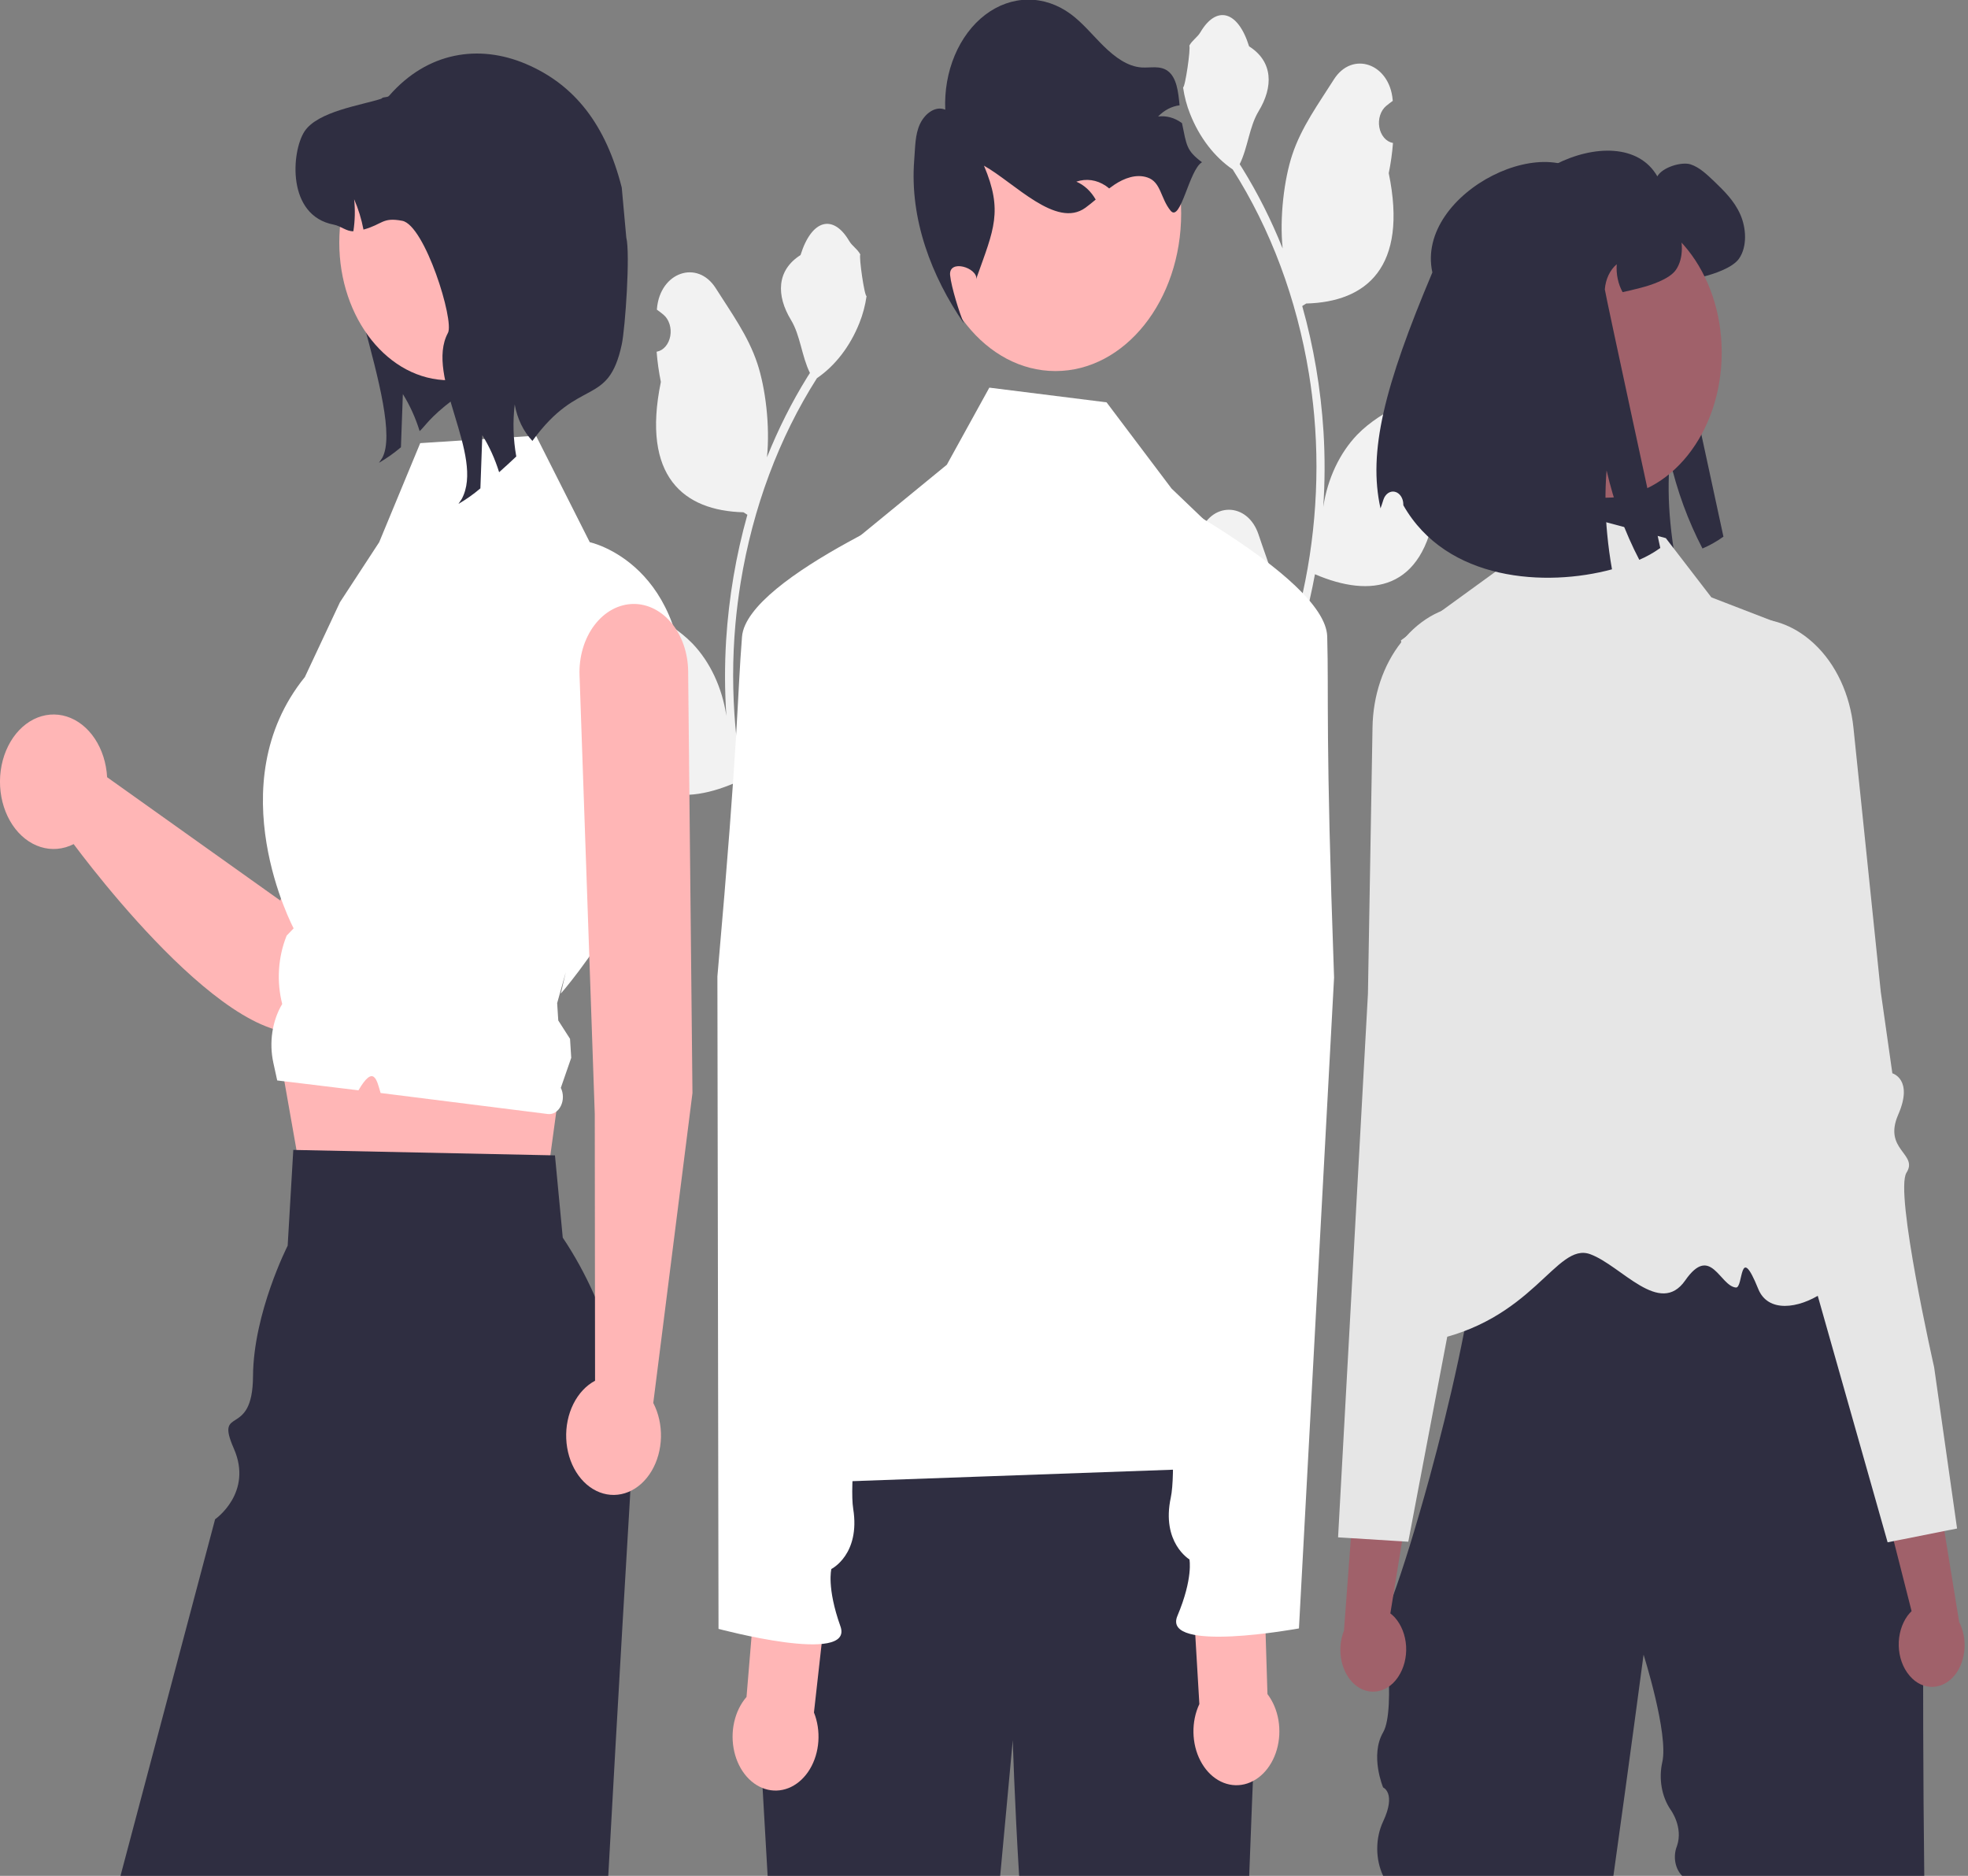 <svg width="128" height="122" viewBox="0 0 128 122" fill="none" xmlns="http://www.w3.org/2000/svg">
<rect x="0" y="0" width="128" height="122" fill="#808080" stroke="none"/>
<g clip-path="url(#clip0_29_443)">
<path d="M77.482 36.764C77.641 36.773 77.798 36.721 77.932 36.614C78.067 36.507 78.172 36.351 78.233 36.167C78.295 35.983 78.309 35.779 78.276 35.584C78.242 35.389 78.161 35.212 78.044 35.077C78.025 34.979 78.01 34.909 77.991 34.811C77.998 34.79 78.005 34.769 78.012 34.748C78.727 32.611 81.148 32.626 81.857 34.766C82.486 36.665 83.286 38.568 83.484 40.576C83.57 41.464 83.534 42.363 83.375 43.235C84.852 39.195 85.619 34.803 85.624 30.359C85.624 29.244 85.575 28.129 85.476 27.02C85.394 26.112 85.281 25.21 85.136 24.314C84.344 19.454 82.645 14.898 80.177 11.022C78.982 10.204 78.016 8.947 77.409 7.42C77.188 6.871 77.033 6.285 76.947 5.681C77.082 5.703 77.455 3.129 77.353 2.971C77.541 2.614 77.877 2.436 78.082 2.087C79.102 0.353 80.508 0.656 81.241 3.013C82.808 4.005 82.824 5.65 81.862 7.232C81.25 8.239 81.166 9.601 80.629 10.678C80.685 10.767 80.742 10.853 80.797 10.941C81.807 12.569 82.687 14.318 83.424 16.161C83.216 14.117 83.524 11.654 84.049 10.066C84.647 8.257 85.768 6.734 86.755 5.17C87.94 3.292 90.371 4.111 90.58 6.492C90.582 6.515 90.584 6.538 90.586 6.561C90.439 6.665 90.296 6.775 90.155 6.892C89.979 7.04 89.842 7.251 89.763 7.498C89.684 7.744 89.666 8.015 89.712 8.275C89.758 8.535 89.866 8.771 90.02 8.953C90.175 9.135 90.37 9.254 90.58 9.294L90.601 9.299C90.549 9.961 90.457 10.618 90.325 11.263C91.591 17.403 88.858 19.64 84.955 19.74C84.869 19.796 84.785 19.851 84.698 19.904C85.44 22.537 85.904 25.281 86.081 28.065C86.182 29.707 86.176 31.358 86.064 32.999L86.07 32.941C86.353 31.116 87.13 29.469 88.269 28.278C89.96 26.536 92.35 25.894 94.175 24.493C95.053 23.819 96.179 24.69 96.025 25.968C96.023 25.988 96.02 26.008 96.018 26.029C95.746 26.168 95.481 26.328 95.225 26.508C95.078 26.612 94.935 26.722 94.794 26.838C94.618 26.986 94.481 27.197 94.402 27.444C94.323 27.691 94.305 27.962 94.351 28.222C94.397 28.481 94.505 28.718 94.659 28.899C94.814 29.081 95.009 29.2 95.219 29.241L95.24 29.245C95.256 29.248 95.269 29.251 95.285 29.253C94.82 30.645 94.167 31.926 93.356 33.041C92.564 38.401 89.164 38.909 85.527 37.348H85.525C85.126 39.523 84.547 41.64 83.799 43.665H77.636C77.614 43.579 77.594 43.49 77.574 43.404C78.145 43.449 78.717 43.407 79.28 43.277C78.822 42.573 78.365 41.864 77.908 41.16C77.897 41.147 77.888 41.133 77.879 41.119C77.647 40.759 77.413 40.401 77.181 40.041L77.181 40.041C77.168 38.937 77.269 37.835 77.481 36.764L77.482 36.764Z" fill="#F2F2F2"/>
<path d="M97.27 16.983C96.124 11.743 105.367 7.25 107.795 11.469C108.132 10.87 109.38 10.505 109.952 10.689C110.524 10.873 111.005 11.333 111.475 11.779C112.121 12.401 112.79 13.045 113.186 13.939C113.585 14.83 113.647 16.044 113.11 16.817C112.684 17.432 111.428 17.829 110.788 17.991C110.342 18.105 109.967 18.197 109.644 18.264C109.35 17.734 109.215 17.091 109.262 16.449C109.045 16.633 108.863 16.875 108.729 17.157C108.595 17.44 108.512 17.756 108.487 18.083C108.479 18.22 112.094 34.903 112.094 34.903C111.66 35.213 111.203 35.471 110.73 35.672C109.793 33.878 109.076 31.918 108.602 29.857C108.493 31.235 108.507 32.624 108.643 33.998C108.715 34.768 108.819 35.533 108.954 36.291C104.657 37.454 98.195 37.071 95.383 32.124C95.383 32.104 95.382 32.083 95.382 32.063C95.38 31.868 95.323 31.68 95.223 31.53C95.122 31.381 94.983 31.281 94.83 31.246C94.677 31.212 94.519 31.245 94.383 31.34C94.247 31.436 94.142 31.587 94.085 31.769C94.017 31.988 93.954 32.176 93.898 32.327C93.079 28.654 94.139 24.403 97.27 16.983Z" fill="#2F2E41"/>
<path d="M89.959 104.829V105.001C89.953 104.944 89.953 104.886 89.959 104.829Z" fill="#2F2E41"/>
<path d="M94.166 75.176C94.276 75.139 94.387 75.112 94.499 75.095C94.37 75.121 94.259 75.148 94.166 75.176Z" fill="#2F2E41"/>
<path d="M94.069 75.207C94.099 75.197 94.132 75.186 94.166 75.176C94.134 75.186 94.103 75.194 94.069 75.207Z" fill="#2F2E41"/>
<path d="M125.156 121.999H109.407C109.182 121.774 109.026 121.459 108.964 121.107C108.903 120.755 108.94 120.387 109.069 120.065C109.5 118.828 108.657 117.697 108.657 117.697C108.37 117.276 108.171 116.774 108.077 116.234C107.983 115.694 107.997 115.133 108.117 114.601C108.534 112.773 106.899 107.615 106.899 107.615C106.899 107.615 106.017 114.276 104.937 121.999H89.959C89.708 121.463 89.576 120.853 89.576 120.232C89.576 119.61 89.708 119 89.959 118.464C90.832 116.608 89.959 116.252 89.959 116.252C89.959 116.252 89.086 114.175 89.959 112.667C90.832 111.159 89.959 105.001 89.959 105.001C89.992 105.273 90.24 104.778 90.623 103.74C91.206 102.161 92.097 99.322 92.997 96.025C93.64 93.672 94.289 91.083 94.831 88.552H94.832C94.974 87.887 95.109 87.228 95.236 86.575C95.485 85.295 95.698 84.051 95.86 82.883C96.211 80.367 96.327 78.205 96.057 76.799C95.834 75.629 95.344 74.984 94.499 75.095C94.952 75.001 95.615 74.912 96.432 74.827C96.579 74.813 96.732 74.798 96.89 74.781C102.984 74.204 116.06 73.872 116.06 73.872L120.065 82.866L125.137 94.26C125.137 94.26 124.999 109.543 125.156 121.999Z" fill="#2F2E41"/>
<path d="M108.346 34.998L99.118 32.543L97.286 37.168L91.117 41.647C91.117 41.647 95.094 62.039 95.071 64.907C95.013 72.189 85.723 88.512 92.74 87.256C99.757 86 101.183 80.741 103.436 81.572C105.467 82.322 107.948 85.659 109.609 83.273C111.27 80.886 111.855 83.642 112.905 83.737C113.404 83.782 113.104 80.724 114.359 83.832C115.615 86.941 122.274 82.756 120.017 79.926C116.258 75.213 115.494 40.465 115.494 40.465L111.31 38.851L108.346 34.998Z" fill="#E6E6E6"/>
<path d="M90.942 109.053C91.313 108.499 91.496 107.785 91.454 107.063C91.411 106.342 91.146 105.669 90.714 105.189C90.625 105.094 90.53 105.007 90.429 104.931L91.972 95.436L88.406 92.759L87.413 106.053C87.194 106.599 87.125 107.221 87.217 107.822C87.309 108.423 87.557 108.968 87.923 109.374C88.132 109.602 88.376 109.776 88.639 109.886C88.902 109.996 89.18 110.04 89.457 110.016C89.734 109.991 90.005 109.898 90.253 109.743C90.501 109.587 90.723 109.372 90.905 109.109C90.917 109.09 90.93 109.072 90.942 109.053Z" fill="#A0616A"/>
<path d="M102.016 59.002C101.994 58.697 101.683 58.558 101.253 58.367C100.821 58.2 100.41 57.956 100.033 57.643C99.081 56.78 99.456 55.877 99.974 54.63C100.075 54.387 100.181 54.135 100.279 53.872C100.573 53.095 100.106 49.889 98.889 44.342C98.514 42.634 98.515 41.428 98.256 40.628C97.998 39.828 97.481 39.433 96.072 39.351C94.368 39.243 92.701 39.986 91.434 41.418C91.4 41.456 91.364 41.497 91.33 41.537C91.265 41.613 91.202 41.69 91.14 41.77C89.969 43.248 89.298 45.237 89.269 47.32L89.263 47.675L88.972 64.624L88.155 79.497L87.029 99.985L87.863 100.036L91.192 100.244L91.596 100.269L92.553 95.23L93.706 89.166L94.13 86.938L95.444 80.028L96.057 76.799L96.432 74.827L96.585 74.022L97.329 70.108C97.347 70.026 99.06 61.55 101.035 60.133C101.771 59.605 102.037 59.298 102.016 59.002Z" fill="#E6E6E6"/>
<path d="M124.175 108.952C123.758 108.451 123.515 107.766 123.495 107.043C123.476 106.319 123.682 105.615 124.07 105.08C124.151 104.973 124.238 104.874 124.331 104.785L121.984 95.552L125.301 92.41L127.426 105.494C127.691 106.008 127.813 106.617 127.773 107.226C127.732 107.836 127.532 108.412 127.204 108.864C127.015 109.119 126.788 109.325 126.535 109.47C126.283 109.615 126.01 109.696 125.733 109.709C125.456 109.722 125.179 109.666 124.919 109.545C124.659 109.424 124.42 109.239 124.217 109.002C124.202 108.986 124.188 108.969 124.175 108.952Z" fill="#A0616A"/>
<path d="M125.797 88.918C125.797 88.918 123.21 77.505 123.999 76.269C124.788 75.033 122.458 74.792 123.462 72.491C124.466 70.19 123.08 69.805 123.08 69.805L122.328 64.514L120.984 51.518L120.943 51.132L120.552 47.351C120.443 46.271 120.161 45.23 119.724 44.29C119.286 43.349 118.702 42.53 118.006 41.879C117.971 41.845 117.934 41.812 117.898 41.779C117.733 41.63 117.564 41.491 117.391 41.364C116.1 40.409 114.585 40.048 113.105 40.343C110.317 40.888 111.185 42.192 110.732 45.685C109.998 51.365 109.807 54.614 110.165 55.349C110.286 55.596 110.413 55.832 110.534 56.059C111.156 57.231 111.606 58.077 110.733 59.065C110.384 59.426 109.997 59.723 109.582 59.948C109.172 60.197 108.874 60.376 108.878 60.682C108.883 60.979 109.173 61.248 109.95 61.673C110.892 62.19 111.904 64.144 112.733 66.14C113.39 67.75 113.976 69.403 114.489 71.093L121.611 96.211L122.772 100.307L123.173 100.228L126.463 99.573L127.289 99.41L125.797 88.918Z" fill="#E6E6E6"/>
<path d="M104.453 32.37C108.61 32.37 111.981 28.143 111.981 22.929C111.981 17.715 108.61 13.488 104.453 13.488C100.295 13.488 96.925 17.715 96.925 22.929C96.925 28.143 100.295 32.37 104.453 32.37Z" fill="#A0616A"/>
<path d="M93.162 17.719C92.016 12.479 101.259 7.986 103.686 12.206C104.023 11.606 105.271 11.241 105.843 11.425C106.415 11.609 106.897 12.069 107.366 12.515C108.012 13.137 108.681 13.781 109.077 14.675C109.476 15.566 109.538 16.78 109.001 17.553C108.575 18.168 107.319 18.565 106.68 18.727C106.233 18.841 105.858 18.933 105.535 19C105.242 18.47 105.107 17.828 105.153 17.185C104.936 17.369 104.754 17.611 104.62 17.893C104.486 18.176 104.404 18.492 104.379 18.819C104.37 18.956 107.986 35.639 107.986 35.639C107.551 35.949 107.094 36.207 106.621 36.408C105.684 34.614 104.967 32.654 104.493 30.593C104.384 31.971 104.398 33.36 104.534 34.734C104.607 35.504 104.71 36.27 104.845 37.027C100.549 38.19 94.086 37.807 91.274 32.86C91.274 32.84 91.273 32.819 91.273 32.799C91.271 32.604 91.215 32.416 91.114 32.267C91.013 32.118 90.874 32.017 90.721 31.983C90.568 31.948 90.41 31.981 90.274 32.076C90.138 32.172 90.033 32.324 89.976 32.505C89.908 32.724 89.845 32.913 89.789 33.063C88.971 29.39 90.03 25.139 93.162 17.719Z" fill="#2F2E41"/>
<path d="M55.827 50.34C55.668 50.349 55.511 50.297 55.376 50.19C55.242 50.084 55.136 49.928 55.075 49.743C55.014 49.559 54.999 49.356 55.033 49.161C55.067 48.966 55.148 48.789 55.264 48.653C55.284 48.556 55.298 48.486 55.318 48.388C55.31 48.367 55.303 48.346 55.296 48.324C54.582 46.188 52.16 46.202 51.452 48.342C50.823 50.242 50.022 52.144 49.825 54.153C49.738 55.04 49.775 55.94 49.933 56.812C48.456 52.772 47.689 48.38 47.684 43.935C47.684 42.82 47.733 41.706 47.832 40.597C47.914 39.688 48.028 38.786 48.172 37.891C48.964 33.03 50.664 28.475 53.132 24.598C54.327 23.781 55.293 22.524 55.9 20.997C56.12 20.448 56.276 19.862 56.362 19.257C56.227 19.279 55.854 16.706 55.955 16.548C55.767 16.19 55.431 16.013 55.226 15.664C54.206 13.93 52.801 14.233 52.067 16.589C50.5 17.581 50.485 19.226 51.446 20.809C52.058 21.815 52.142 23.177 52.679 24.255C52.624 24.343 52.566 24.429 52.511 24.518C51.502 26.146 50.622 27.894 49.884 29.738C50.093 27.693 49.785 25.23 49.259 23.643C48.661 21.834 47.541 20.31 46.554 18.747C45.368 16.868 42.937 17.688 42.729 20.069C42.727 20.092 42.725 20.115 42.723 20.138C42.869 20.242 43.013 20.352 43.153 20.468C43.33 20.616 43.466 20.827 43.545 21.074C43.624 21.321 43.642 21.592 43.596 21.852C43.55 22.111 43.443 22.348 43.288 22.53C43.133 22.712 42.938 22.831 42.729 22.871L42.707 22.875C42.759 23.538 42.852 24.194 42.983 24.84C41.717 30.98 44.451 33.216 48.354 33.317C48.44 33.372 48.524 33.428 48.61 33.48C47.869 36.114 47.404 38.858 47.227 41.642C47.127 43.284 47.133 44.934 47.245 46.576L47.238 46.517C46.955 44.692 46.179 43.045 45.04 41.855C43.349 40.112 40.959 39.471 39.134 38.07C38.255 37.396 37.13 38.267 37.283 39.544C37.285 39.565 37.288 39.585 37.291 39.605C37.562 39.744 37.827 39.904 38.084 40.085C38.23 40.188 38.374 40.298 38.514 40.415C38.69 40.563 38.827 40.774 38.906 41.021C38.985 41.268 39.003 41.539 38.957 41.798C38.911 42.058 38.804 42.294 38.649 42.476C38.494 42.658 38.299 42.777 38.09 42.818L38.068 42.822C38.053 42.825 38.039 42.827 38.024 42.83C38.489 44.222 39.141 45.503 39.952 46.617C40.744 51.977 44.144 52.486 47.782 50.925H47.784C48.183 53.1 48.761 55.217 49.509 57.241H55.672C55.694 57.156 55.714 57.067 55.734 56.981C55.164 57.026 54.591 56.983 54.029 56.854C54.486 56.15 54.943 55.441 55.401 54.737C55.411 54.724 55.42 54.71 55.429 54.696C55.661 54.335 55.896 53.978 56.127 53.618L56.128 53.617C56.14 52.514 56.039 51.412 55.827 50.34L55.827 50.34Z" fill="#F2F2F2"/>
<path d="M27.068 11.47C26.928 11.878 22.615 11.835 22.417 12.199C20.894 15.009 26.385 26.967 24.862 29.781L24.649 30.098C25.146 29.811 25.624 29.473 26.077 29.088C26.117 27.936 26.158 26.781 26.202 25.629C26.658 26.361 27.026 27.172 27.294 28.038C27.649 27.725 27.94 27.144 29.46 26.001C30.075 25.153 30.785 24.421 31.566 23.826L27.068 11.47Z" fill="#2F2E41"/>
<path d="M30.2 34.502C29.724 34.114 29.181 33.873 28.616 33.8C28.051 33.727 27.48 33.824 26.951 34.083C26.422 34.342 25.95 34.756 25.573 35.289C25.197 35.823 24.928 36.462 24.788 37.152L18.233 58.57L6.967 50.548C6.917 49.626 6.636 48.748 6.164 48.038C5.692 47.329 5.053 46.826 4.338 46.6C3.623 46.375 2.87 46.439 2.186 46.783C1.503 47.128 0.923 47.735 0.532 48.518C0.14 49.3 -0.044 50.219 0.007 51.141C0.057 52.063 0.339 52.941 0.812 53.65C1.285 54.358 1.925 54.861 2.639 55.085C3.354 55.31 4.107 55.245 4.791 54.899C7.163 58.075 17.45 71.095 21.708 66.008C25.288 61.731 30.453 45.159 31.697 39.436C31.896 38.521 31.858 37.55 31.589 36.663C31.32 35.777 30.834 35.02 30.2 34.502Z" fill="#FFB6B6"/>
<path d="M17.892 66.905L19.961 78.629L35.086 80.345L36.476 70.136L17.892 66.905Z" fill="#FFB6B6"/>
<path d="M40.996 96.97C40.989 97.138 40.981 97.305 40.971 97.473C40.826 99.902 40.66 102.704 40.481 105.774C40.197 110.647 39.881 116.195 39.562 121.999H7.837L13.99 98.808C13.99 98.808 16.474 97.092 15.209 94.211C13.944 91.329 16.433 93.626 16.456 89.51C16.48 85.395 18.71 81.017 18.71 81.017L19.076 74.786L19.284 74.792L35.794 75.136L36.095 75.143L36.602 80.492C39.681 85.087 41.252 90.977 40.996 96.97Z" fill="#2F2E41"/>
<path d="M27.332 28.82L34.861 28.334L38.358 35.263C38.358 35.263 44.937 36.643 44.481 46.365C44.025 56.087 36.476 64.619 36.476 64.619L36.798 63.232L36.238 65.24L36.31 66.368L37.075 67.562L37.153 68.797L36.476 70.751C36.564 70.928 36.611 71.132 36.611 71.341C36.611 71.55 36.564 71.754 36.476 71.931C36.389 72.109 36.263 72.251 36.114 72.344C35.964 72.436 35.797 72.473 35.632 72.453L24.754 71.085C24.506 70.231 24.307 69.209 23.314 70.911L22.29 70.786L18.03 70.269L17.779 69.123C17.637 68.472 17.615 67.789 17.714 67.126C17.814 66.463 18.033 65.837 18.355 65.296C17.985 63.843 18.082 62.266 18.625 60.901L18.645 60.85L19.098 60.377C19.098 60.377 14.149 51.053 19.83 44.03L22.11 39.169L24.662 35.265L27.332 28.82Z" fill="white"/>
<path d="M29.206 24.73C33.149 24.73 36.345 20.722 36.345 15.777C36.345 10.833 33.149 6.825 29.206 6.825C25.263 6.825 22.067 10.833 22.067 15.777C22.067 20.722 25.263 24.73 29.206 24.73Z" fill="#FFB6B6"/>
<path d="M34.628 28.675C34.047 28.065 33.642 27.233 33.477 26.305C33.345 27.431 33.38 28.578 33.579 29.688C33.192 30.052 32.817 30.399 32.463 30.712C32.194 29.846 31.826 29.035 31.37 28.303C31.326 29.455 31.286 30.61 31.245 31.762C30.792 32.147 30.315 32.484 29.818 32.772L30.03 32.455C31.553 29.64 27.612 24.461 29.135 21.65C29.562 20.863 27.632 14.641 26.161 14.36C24.853 14.112 24.908 14.586 23.641 14.932C23.509 14.244 23.305 13.581 23.034 12.96C23.106 13.652 23.089 14.353 22.984 15.038C22.534 15.06 22.179 14.7 21.699 14.608C18.639 14.021 18.95 9.869 19.801 8.553C20.656 7.241 23.493 6.848 24.801 6.421C24.92 6.275 25.19 6.366 25.309 6.228C27.816 3.351 31.169 2.875 34.186 4.15C37.403 5.509 39.409 8.141 40.439 12.199L40.734 15.445C40.999 16.489 40.666 21.347 40.439 22.405C39.556 26.517 37.678 24.465 34.628 28.675Z" fill="#2F2E41"/>
<path d="M45.038 71.091L44.757 43.64C44.742 42.477 44.363 41.368 43.702 40.552C43.041 39.736 42.151 39.279 41.224 39.279H41.224C40.744 39.279 40.269 39.402 39.828 39.639C39.387 39.877 38.99 40.224 38.66 40.661C38.33 41.098 38.074 41.614 37.908 42.179C37.742 42.743 37.67 43.344 37.695 43.945L38.684 72.448L38.703 89.799C38.12 90.109 37.627 90.637 37.292 91.31C36.956 91.984 36.794 92.77 36.828 93.563C36.861 94.356 37.088 95.117 37.478 95.742C37.868 96.368 38.403 96.827 39.008 97.058C39.614 97.29 40.262 97.282 40.864 97.035C41.466 96.789 41.992 96.316 42.373 95.681C42.753 95.046 42.968 94.28 42.989 93.486C43.009 92.692 42.835 91.91 42.489 91.245L45.038 71.091Z" fill="#FFB6B6"/>
<path d="M81.883 106.605C81.883 106.605 81.448 116.409 81.249 122H66.284C65.976 116.912 65.872 113.173 65.872 113.173L65.053 122H49.927L48.989 105.652L53.521 91.565C53.521 91.565 78.08 89.429 80.358 92.139C82.635 94.847 81.883 106.605 81.883 106.605Z" fill="#2F2E41"/>
<path d="M68.65 24.133C73.164 24.133 76.824 19.544 76.824 13.883C76.824 8.221 73.164 3.632 68.65 3.632C64.135 3.632 60.476 8.221 60.476 13.883C60.476 19.544 64.135 24.133 68.65 24.133Z" fill="#FFB6B6"/>
<path d="M78.178 10.552C77.338 11.032 76.794 14.509 76.134 13.7C75.474 12.892 75.518 11.84 74.629 11.542C73.91 11.3 73.137 11.576 72.481 12.012C72.365 12.089 72.251 12.173 72.141 12.256C72.067 12.195 71.995 12.138 71.917 12.085C71.331 11.691 70.647 11.595 70.005 11.815C70.512 12.028 70.953 12.435 71.265 12.979C71.045 13.163 70.823 13.348 70.596 13.512C68.697 14.886 65.996 11.898 63.998 10.776C65.249 13.721 64.633 14.941 63.546 17.988L63.509 18.161C63.571 17.398 61.687 16.829 61.796 17.904C61.873 18.667 62.4 20.363 62.695 21.037C60.594 17.99 59.158 14.262 59.461 10.416C59.527 9.608 59.507 8.756 59.84 8.055C60.172 7.357 60.866 6.868 61.479 7.134C61.427 5.907 61.641 4.686 62.098 3.6C62.556 2.514 63.239 1.603 64.076 0.965C64.913 0.327 65.872 -0.014 66.851 -0.023C67.831 -0.032 68.794 0.292 69.638 0.914C70.422 1.491 71.077 2.308 71.796 3.012C72.515 3.716 73.344 4.33 74.256 4.388C74.834 4.423 75.464 4.246 75.961 4.622C76.536 5.058 76.635 5.97 76.721 6.849C76.208 6.912 75.721 7.166 75.323 7.578C75.855 7.51 76.389 7.654 76.852 7.989C76.86 7.994 76.869 8 76.877 8.007C77.181 9.458 77.15 9.78 78.178 10.552Z" fill="#2F2E41"/>
<path d="M49.964 96.525C56.924 86.306 54.573 73.31 51.81 60.191L52.336 40.81C52.362 39.859 52.57 38.93 52.942 38.102C53.315 37.273 53.84 36.569 54.475 36.048L61.582 30.226L64.347 25.211L71.972 26.167L76.199 31.774L80.879 36.255C82.054 37.38 82.948 38.902 83.456 40.644C83.964 42.385 84.064 44.271 83.745 46.082L79.266 71.48C79.266 71.48 81.139 84.646 79.996 86.1C78.853 87.555 75.909 86.101 78.244 87.734C81.046 89.692 83.595 89.331 82.177 91.11C80.758 92.888 82.553 95.361 82.553 95.361L49.964 96.525Z" fill="white"/>
<path d="M52.94 111.375L54.1 101.007L49.47 99.349L48.554 110.365C48.17 110.806 47.893 111.372 47.752 112C47.611 112.627 47.613 113.292 47.757 113.918C47.901 114.545 48.181 115.109 48.566 115.546C48.952 115.984 49.427 116.278 49.938 116.396C50.45 116.514 50.977 116.45 51.461 116.213C51.945 115.975 52.367 115.573 52.679 115.051C52.991 114.529 53.18 113.909 53.226 113.259C53.272 112.61 53.173 111.957 52.94 111.375Z" fill="#FFB6B6"/>
<path d="M61.755 32.095C61.755 32.095 48.575 37.475 48.261 41.411C47.946 45.347 48.051 47.757 46.66 63.508L46.733 105.937C46.733 105.937 55.569 108.309 54.663 105.773C53.757 103.236 54.073 102.042 54.073 102.042C54.073 102.042 55.968 101.105 55.493 98.126C55.019 95.148 57.398 80.387 57.398 80.387L58.899 53.914L61.755 32.095Z" fill="white"/>
<path d="M78.007 110.826L77.389 100.384L82.096 99.11L82.436 110.178C82.795 110.649 83.043 111.237 83.151 111.874C83.258 112.512 83.222 113.175 83.046 113.789C82.87 114.402 82.561 114.942 82.153 115.347C81.746 115.752 81.257 116.007 80.74 116.082C80.224 116.158 79.701 116.051 79.23 115.774C78.759 115.497 78.359 115.061 78.076 114.515C77.791 113.969 77.635 113.335 77.623 112.683C77.61 112.031 77.743 111.388 78.007 110.826H78.007Z" fill="#FFB6B6"/>
<path d="M73.342 30.993C73.342 30.993 86.214 37.442 86.323 41.395C86.431 45.349 86.201 47.745 86.769 63.576L84.484 105.908C84.484 105.908 75.543 107.551 76.579 105.094C77.615 102.637 77.362 101.42 77.362 101.42C77.362 101.42 75.521 100.329 76.149 97.396C76.778 94.463 75.174 79.539 75.174 79.539L75.056 53L73.342 30.993Z" fill="white"/>
</g>
<defs>
<clipPath id="clip0_29_443">
<rect width="127.78" height="122" fill="white"/>
</clipPath>
</defs>
</svg>
